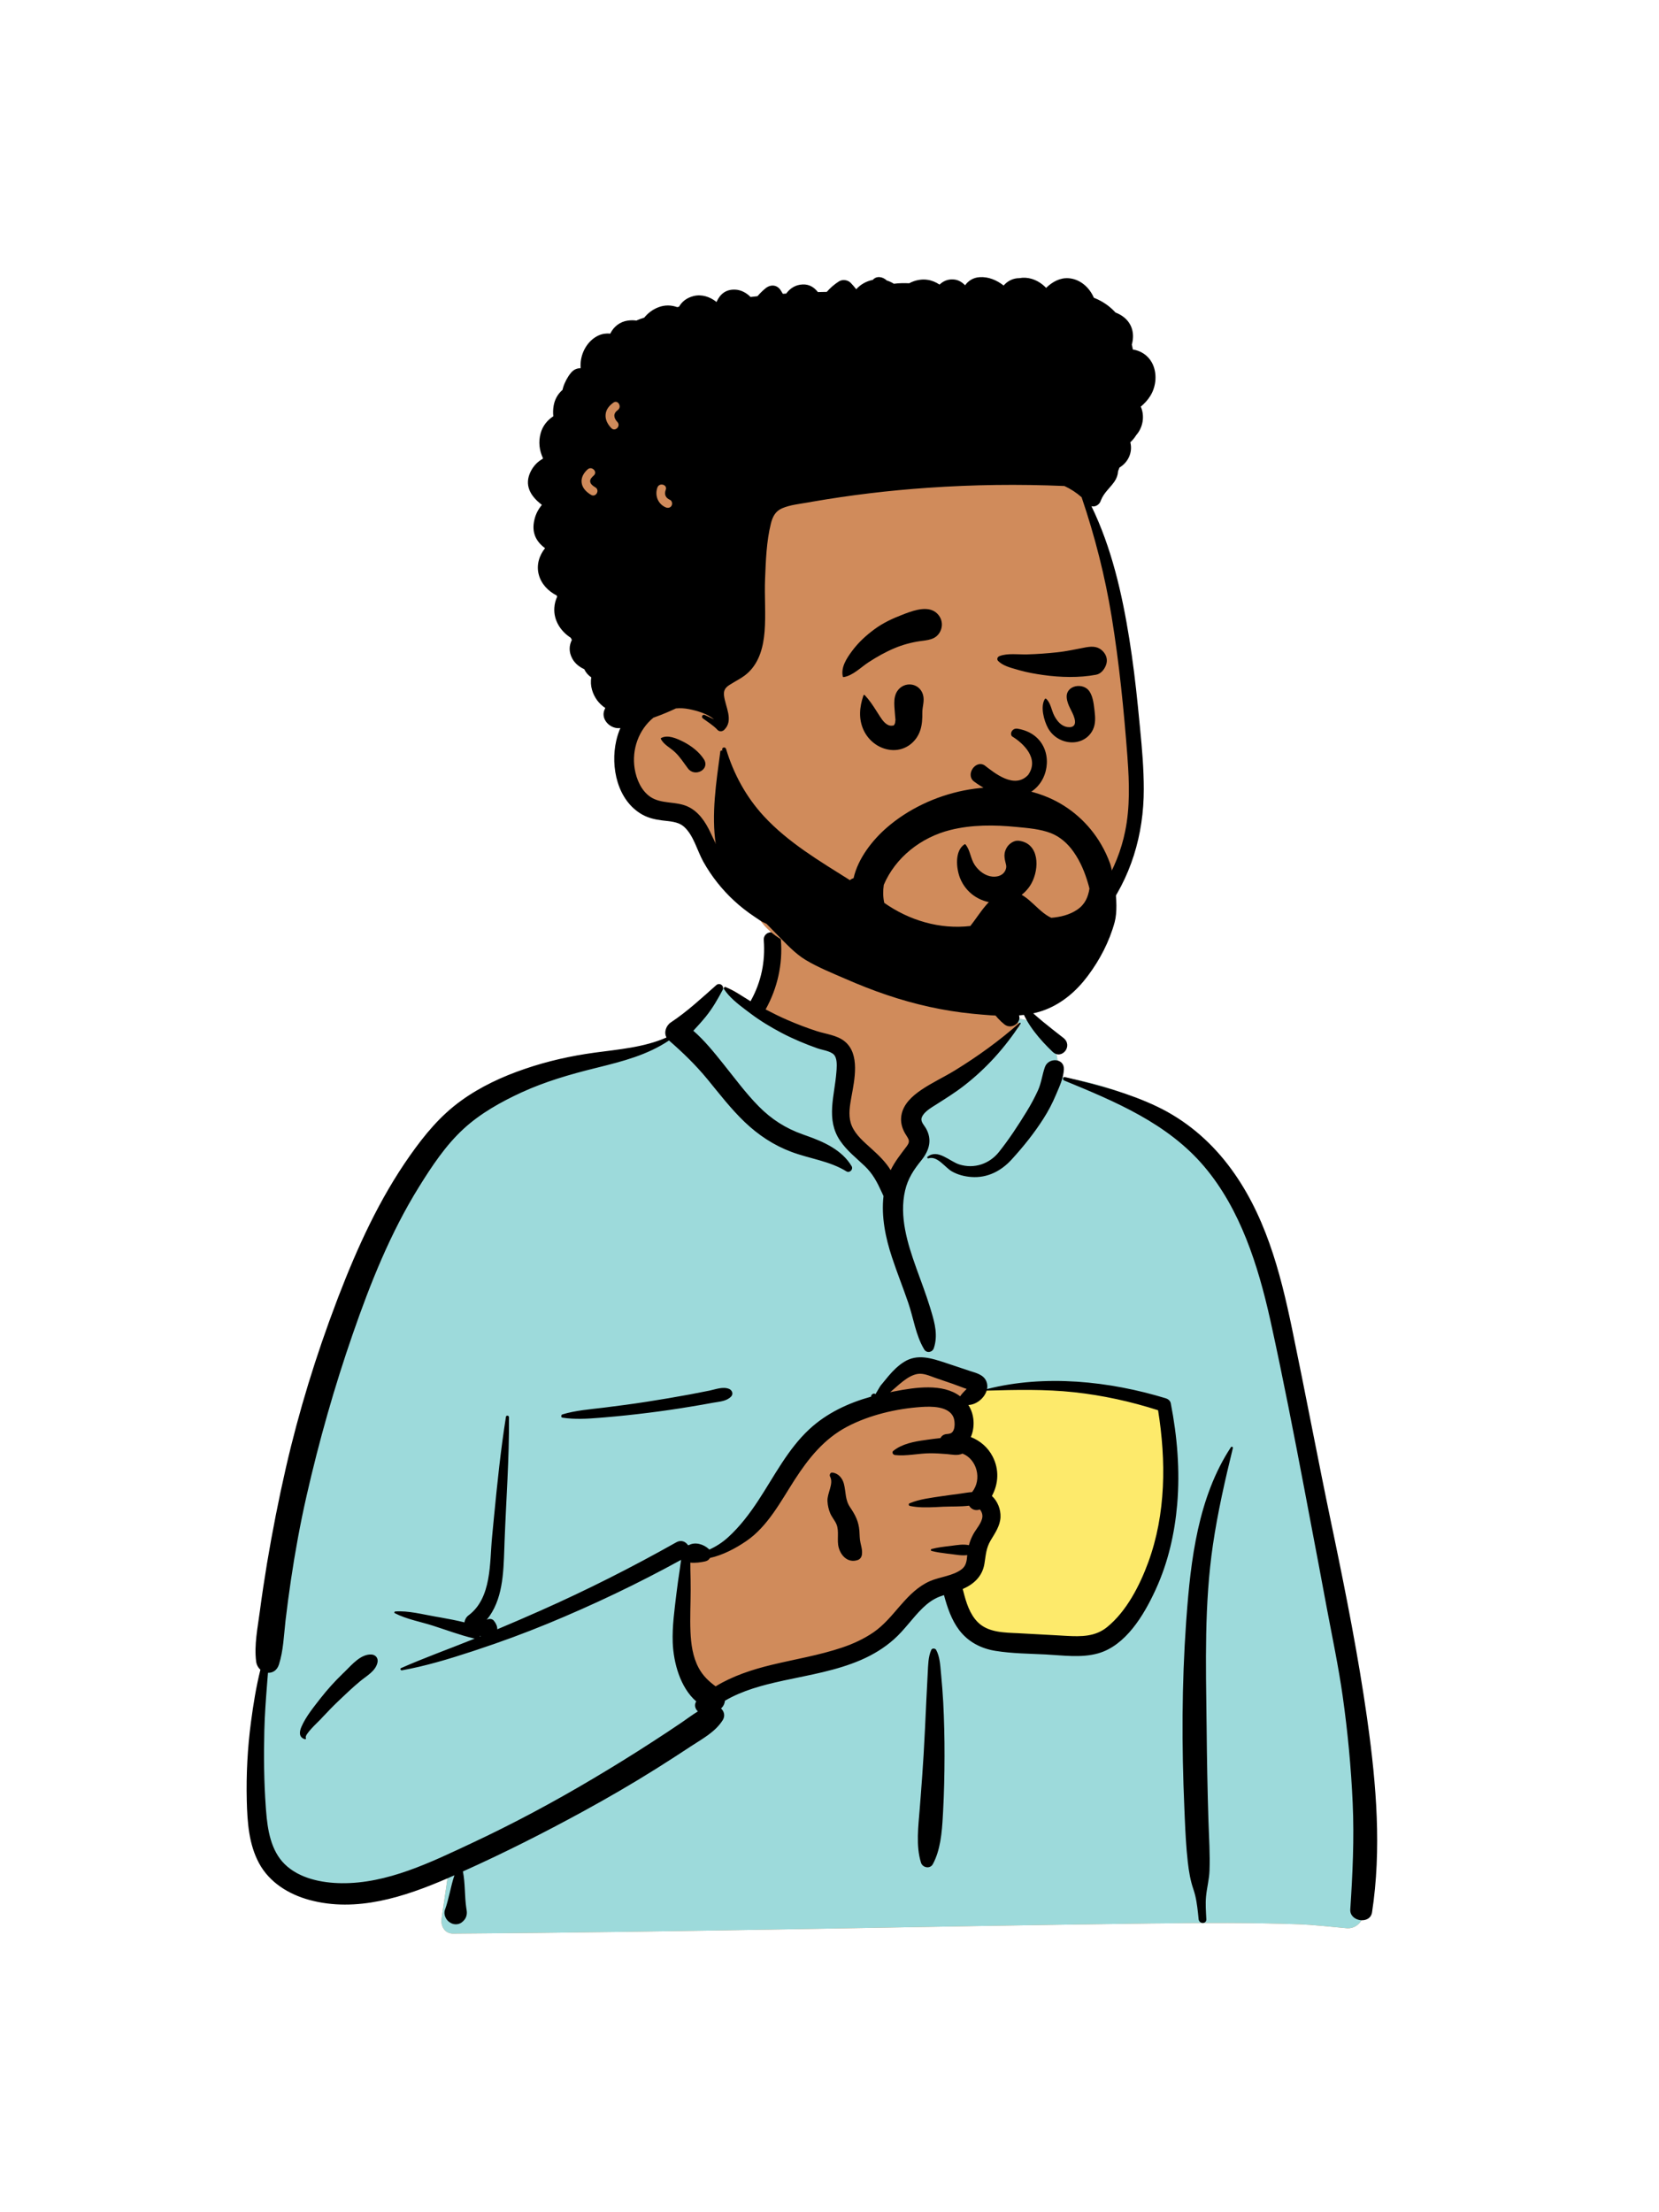 <svg width="36" height="48" viewBox="0 0 36 48" fill="none" xmlns="http://www.w3.org/2000/svg">
<rect x="19.029" y="28.743" width="7.167" height="8.83" fill="#FDEA6B"/>
<path fill-rule="evenodd" clip-rule="evenodd" d="M16.938 20.107C17.711 19.519 19.651 19.254 20.475 19.821C21.29 20.39 21.378 21.31 21.758 22.157C22.116 21.988 22.707 22.23 22.811 22.562C22.94 22.719 22.946 23.159 23.035 23.37C26.898 23.985 27.485 26.999 27.95 30.42C28.565 33.891 29.962 37.355 29.355 40.927C29.434 41.041 29.497 41.153 29.554 41.285C29.692 41.519 29.515 41.852 29.236 41.839C28.876 41.807 28.519 41.764 28.157 41.751C27.154 41.716 26.149 41.72 25.146 41.733L25.009 41.734C19.95 41.797 14.891 41.922 9.832 41.955C9.648 41.955 9.559 41.79 9.583 41.628C9.632 41.301 9.678 40.974 9.726 40.646C8.529 40.962 7.257 41.042 6.064 40.68C5.981 40.594 6.259 40.641 6.303 40.628C5.204 39.877 5.532 38.296 5.63 37.157C6.235 33.254 6.448 28.935 8.785 25.605C9.796 24.246 11.278 23.169 12.982 22.927L13.029 22.921C13.527 22.854 14.082 22.833 14.517 22.562C15.007 22.171 15.216 21.448 15.731 21.441C15.901 21.439 16.133 21.654 16.381 21.801C16.4 21.479 16.573 21.208 16.612 20.958L16.615 20.937C16.655 20.646 16.6 20.385 16.938 20.107ZM25.242 30.523C24.156 29.768 21.351 30.147 21.287 30.189C21.145 30.282 21.085 30.291 21.008 30.412C20.933 30.422 20.857 30.432 20.782 30.443C20.631 30.492 20.743 30.678 20.917 30.612C20.812 31.065 21.121 31.387 21.244 31.835C21.284 31.981 21.246 32.242 21.244 32.391C21.256 32.581 21.466 32.804 21.431 32.995C21.307 33.671 20.633 34.33 20.917 34.986C21.105 35.356 21.671 35.545 22.047 35.67C22.827 35.97 24.184 35.659 24.637 34.986C24.879 34.626 25.159 33.72 25.303 33.439L25.335 32.993C25.413 31.884 25.483 30.691 25.242 30.523Z" fill="#D08B5B"/>
<path fill-rule="evenodd" clip-rule="evenodd" d="M15.691 21.443L16.002 21.634L17.806 22.526C18.156 22.625 18.331 22.742 18.331 22.879V24.273C18.331 24.459 18.659 24.882 19.316 25.541L19.922 24.936L19.909 24.857C19.851 24.516 19.822 24.287 19.822 24.172C19.822 24.048 20.416 23.577 21.603 22.76L22.122 22.271L22.067 22.102C22.387 22.117 22.734 22.315 22.811 22.562C22.94 22.719 22.946 23.159 23.035 23.37C26.898 23.985 27.485 26.998 27.95 30.419C28.565 33.891 29.962 37.355 29.355 40.927C29.434 41.041 29.497 41.152 29.554 41.284C29.692 41.519 29.515 41.852 29.236 41.839C28.876 41.807 28.519 41.764 28.157 41.751C27.154 41.716 26.149 41.72 25.146 41.733L25.009 41.734C19.95 41.797 14.891 41.922 9.832 41.955C9.648 41.955 9.559 41.79 9.583 41.628C9.632 41.301 9.678 40.973 9.726 40.646C8.529 40.962 7.257 41.042 6.064 40.679C5.981 40.594 6.259 40.641 6.303 40.628C5.204 39.877 5.532 38.295 5.63 37.156C6.235 33.254 6.448 28.935 8.785 25.605C9.796 24.245 11.278 23.169 12.982 22.927L13.029 22.921L13.076 22.915C13.562 22.853 14.096 22.824 14.517 22.562C14.994 22.181 15.204 21.486 15.691 21.443ZM20.015 29.625C19.838 29.625 19.475 29.9 18.927 30.45L18.879 30.472C18.217 30.78 17.778 31.047 17.563 31.273L17.555 31.282C17.337 31.515 16.907 32.136 16.263 33.143L15.331 33.695H14.978L14.727 35.517L15.331 36.819L16.699 36.358L18.927 35.77L20.206 34.472L20.928 34.23C20.84 34.483 20.808 34.734 20.917 34.986C21.105 35.356 21.671 35.544 22.047 35.67C22.827 35.97 24.184 35.659 24.637 34.986C24.879 34.626 25.159 33.72 25.303 33.439L25.344 32.859C25.418 31.79 25.474 30.684 25.242 30.523C24.156 29.768 21.351 30.147 21.287 30.189C21.145 30.282 21.085 30.291 21.008 30.412L20.968 30.417L21.191 30.115L21.112 30.073C20.55 29.774 20.184 29.625 20.015 29.625ZM20.917 30.612C20.817 31.046 21.096 31.36 21.228 31.779L20.891 31.133L20.891 30.62C20.899 30.618 20.908 30.615 20.917 30.612Z" fill="#9DDADB"/>
<path fill-rule="evenodd" clip-rule="evenodd" d="M15.542 21.376C15.617 21.309 15.728 21.393 15.68 21.482C15.573 21.684 15.463 21.875 15.32 22.053C15.233 22.161 15.139 22.264 15.045 22.365C15.287 22.575 15.496 22.835 15.692 23.08C15.943 23.392 16.181 23.718 16.463 24.004C16.741 24.286 17.049 24.483 17.421 24.614L17.496 24.641C17.87 24.772 18.269 24.949 18.48 25.303C18.521 25.373 18.438 25.459 18.367 25.416C18.001 25.189 17.571 25.143 17.173 24.993C16.788 24.849 16.453 24.626 16.156 24.342C15.86 24.058 15.612 23.735 15.353 23.419C15.096 23.107 14.82 22.84 14.517 22.576C14.05 22.89 13.516 23.027 12.973 23.162L12.913 23.177C12.37 23.311 11.829 23.468 11.319 23.702C10.87 23.909 10.427 24.156 10.061 24.492C9.672 24.849 9.37 25.305 9.093 25.751C8.473 26.748 8.037 27.841 7.654 28.947C7.255 30.097 6.922 31.271 6.652 32.458C6.515 33.062 6.404 33.67 6.313 34.283C6.269 34.578 6.23 34.874 6.195 35.17C6.159 35.486 6.15 35.812 6.053 36.116C6.012 36.246 5.913 36.3 5.815 36.296L5.795 36.546C5.769 36.879 5.744 37.212 5.736 37.547C5.722 38.105 5.728 38.66 5.768 39.216L5.774 39.292C5.805 39.698 5.876 40.154 6.181 40.451C6.497 40.759 6.982 40.856 7.408 40.861C8.4 40.874 9.355 40.405 10.232 39.994C11.136 39.571 12.015 39.1 12.873 38.59C13.31 38.331 13.743 38.063 14.169 37.786C14.379 37.651 14.587 37.513 14.793 37.373C14.912 37.293 15.024 37.205 15.144 37.134C15.085 37.079 15.059 36.992 15.108 36.917C14.76 36.615 14.615 36.076 14.598 35.64C14.585 35.288 14.636 34.936 14.677 34.588C14.698 34.412 14.723 34.236 14.75 34.061C14.76 33.992 14.768 33.918 14.78 33.845C13.841 34.361 12.876 34.821 11.884 35.23C11.376 35.439 10.861 35.628 10.34 35.8L10.234 35.835C9.74 35.997 9.234 36.15 8.722 36.242C8.695 36.247 8.673 36.207 8.702 36.194C9.2 35.974 9.715 35.789 10.221 35.586L10.304 35.552C10.294 35.552 10.285 35.551 10.274 35.548C9.978 35.477 9.684 35.366 9.393 35.273C9.123 35.187 8.82 35.133 8.568 35.003C8.548 34.993 8.559 34.966 8.578 34.965C8.861 34.945 9.169 35.028 9.447 35.076L9.552 35.094C9.727 35.125 9.905 35.159 10.079 35.202C10.086 35.144 10.118 35.085 10.165 35.051C10.675 34.673 10.623 33.909 10.678 33.347L10.718 32.929C10.789 32.197 10.864 31.466 10.979 30.741C10.985 30.702 11.045 30.713 11.045 30.749C11.051 31.649 10.983 32.545 10.949 33.443L10.944 33.59C10.925 34.145 10.91 34.72 10.561 35.147C10.61 35.118 10.676 35.118 10.716 35.165C10.764 35.223 10.792 35.288 10.791 35.352C11.107 35.219 11.421 35.084 11.733 34.945C12.737 34.5 13.721 34.002 14.678 33.463C14.781 33.405 14.879 33.45 14.93 33.527L14.938 33.526C14.939 33.526 14.94 33.526 14.941 33.526L14.949 33.525C14.949 33.525 14.949 33.525 14.949 33.525C15.084 33.451 15.268 33.504 15.383 33.612C15.387 33.615 15.39 33.619 15.393 33.622C15.539 33.556 15.676 33.468 15.8 33.355C16.054 33.125 16.269 32.84 16.456 32.555C16.802 32.029 17.095 31.445 17.561 31.012C17.94 30.66 18.41 30.441 18.903 30.304C18.901 30.29 18.906 30.274 18.916 30.264C18.942 30.238 18.96 30.229 18.992 30.245C18.995 30.246 18.997 30.248 18.998 30.25L19.046 30.168C19.072 30.123 19.099 30.078 19.108 30.066C19.164 29.996 19.222 29.926 19.28 29.857C19.379 29.741 19.492 29.627 19.623 29.547C19.91 29.37 20.211 29.47 20.505 29.566C20.683 29.625 20.86 29.684 21.038 29.744L21.056 29.75C21.189 29.792 21.343 29.829 21.403 29.97C21.426 30.025 21.43 30.083 21.419 30.139C22.677 29.819 24.073 29.966 25.301 30.341C25.348 30.356 25.395 30.395 25.405 30.445C25.546 31.167 25.608 31.907 25.545 32.641C25.49 33.274 25.349 33.895 25.085 34.474L25.07 34.507C24.822 35.044 24.428 35.707 23.826 35.875C23.463 35.977 23.062 35.917 22.692 35.898C22.331 35.88 21.964 35.878 21.607 35.821C21.29 35.771 21.012 35.628 20.815 35.37C20.646 35.147 20.557 34.878 20.484 34.61C20.45 34.621 20.417 34.632 20.384 34.645C20.247 34.699 20.13 34.786 20.024 34.888C19.801 35.104 19.628 35.367 19.394 35.573C19.183 35.76 18.942 35.905 18.684 36.017C18.149 36.248 17.575 36.341 17.008 36.463L16.969 36.472C16.543 36.565 16.108 36.68 15.731 36.902C15.724 36.968 15.694 37.029 15.646 37.069C15.713 37.132 15.741 37.23 15.683 37.323C15.52 37.582 15.239 37.729 14.987 37.894L14.971 37.905C14.723 38.069 14.473 38.23 14.221 38.388C13.709 38.709 13.186 39.012 12.656 39.302C11.803 39.768 10.932 40.208 10.045 40.606C10.098 40.868 10.079 41.139 10.119 41.403L10.125 41.44C10.142 41.538 10.119 41.62 10.051 41.684L10.044 41.69L10.044 41.69L10.038 41.695L10.036 41.697L10.037 41.697C10.029 41.704 10.021 41.71 10.013 41.716L10.002 41.723C9.937 41.762 9.854 41.762 9.787 41.727L9.78 41.723L9.767 41.715C9.679 41.665 9.618 41.54 9.655 41.44C9.744 41.196 9.778 40.935 9.861 40.689L9.795 40.718L9.709 40.756C8.774 41.16 7.735 41.501 6.716 41.225C6.266 41.103 5.845 40.845 5.62 40.425C5.398 40.012 5.367 39.532 5.355 39.072C5.341 38.504 5.371 37.928 5.446 37.365C5.496 36.987 5.557 36.602 5.651 36.228C5.602 36.185 5.567 36.124 5.558 36.049C5.513 35.692 5.591 35.321 5.638 34.965C5.684 34.618 5.736 34.272 5.793 33.927C5.91 33.23 6.046 32.535 6.204 31.846C6.485 30.62 6.856 29.416 7.303 28.241L7.342 28.138C7.755 27.064 8.233 26.013 8.899 25.069C9.218 24.617 9.555 24.208 10.005 23.883C10.426 23.578 10.902 23.358 11.393 23.191C11.884 23.023 12.389 22.91 12.903 22.84C13.425 22.769 13.976 22.726 14.463 22.511C14.401 22.401 14.454 22.252 14.558 22.183C14.907 21.953 15.229 21.653 15.542 21.376ZM26.71 31.402C26.724 31.38 26.759 31.394 26.753 31.42C26.583 32.116 26.424 32.812 26.32 33.521C26.132 34.8 26.166 36.096 26.182 37.384L26.183 37.451C26.19 38.145 26.201 38.839 26.224 39.533C26.236 39.884 26.259 40.238 26.246 40.589C26.239 40.779 26.189 40.959 26.171 41.147C26.155 41.311 26.169 41.478 26.177 41.643C26.182 41.752 26.021 41.748 26.01 41.643L25.996 41.507C25.977 41.336 25.955 41.165 25.899 41.001C25.831 40.803 25.799 40.61 25.775 40.402C25.739 40.084 25.723 39.764 25.709 39.444L25.7 39.222C25.642 37.885 25.644 36.542 25.738 35.206L25.745 35.111C25.837 33.848 25.998 32.484 26.71 31.402ZM23.093 23.445C23.049 23.426 23.064 23.359 23.113 23.371L23.202 23.392C23.856 23.549 24.498 23.719 25.109 24.01C25.72 24.302 26.237 24.738 26.648 25.273C27.447 26.314 27.778 27.58 28.04 28.844C28.332 30.248 28.597 31.658 28.89 33.062L28.945 33.324C29.217 34.632 29.474 35.94 29.663 37.264L29.676 37.36C29.867 38.721 29.982 40.129 29.773 41.493C29.732 41.763 29.283 41.696 29.301 41.429C29.352 40.658 29.388 39.891 29.353 39.118C29.318 38.346 29.245 37.576 29.137 36.81C29.046 36.165 28.911 35.529 28.791 34.889L28.772 34.788C28.672 34.244 28.568 33.7 28.465 33.157L28.311 32.343C28.079 31.125 27.843 29.905 27.577 28.695L27.561 28.623C27.3 27.459 26.916 26.238 26.133 25.313C25.34 24.375 24.203 23.902 23.093 23.445ZM20.208 35.8C20.227 35.757 20.294 35.762 20.315 35.8C20.395 35.948 20.404 36.138 20.419 36.306L20.421 36.323C20.44 36.527 20.457 36.733 20.468 36.938C20.488 37.327 20.497 37.716 20.496 38.106C20.495 38.506 20.487 38.905 20.465 39.304L20.459 39.411C20.44 39.758 20.407 40.145 20.242 40.448C20.182 40.558 20.019 40.526 19.985 40.414C19.871 40.049 19.929 39.617 19.958 39.243L19.981 38.951C20.003 38.659 20.025 38.367 20.042 38.075C20.065 37.676 20.084 37.276 20.102 36.876C20.108 36.746 20.115 36.617 20.122 36.487L20.132 36.292C20.141 36.129 20.141 35.95 20.208 35.8ZM7.434 36.317L7.484 36.269C7.638 36.117 7.833 35.885 8.062 35.899C8.153 35.905 8.211 35.98 8.192 36.07C8.151 36.261 7.956 36.361 7.816 36.478C7.662 36.606 7.516 36.743 7.372 36.881C7.243 37.003 7.12 37.129 6.999 37.259L6.954 37.308C6.911 37.355 6.603 37.634 6.636 37.706L6.638 37.709C6.647 37.723 6.632 37.742 6.616 37.737C6.483 37.695 6.492 37.581 6.542 37.466C6.638 37.244 6.808 37.039 6.955 36.849C7.103 36.66 7.262 36.484 7.434 36.317ZM20.69 30.751C20.587 30.508 20.208 30.513 19.993 30.528C19.452 30.564 18.866 30.702 18.384 30.955C17.885 31.217 17.548 31.638 17.247 32.103L17.233 32.125C16.94 32.581 16.657 33.121 16.198 33.435C15.964 33.595 15.69 33.741 15.406 33.804C15.387 33.838 15.355 33.865 15.314 33.875L15.295 33.88C15.214 33.898 15.088 33.917 14.98 33.905C14.98 33.959 14.98 34.011 14.981 34.062C14.985 34.206 14.987 34.35 14.987 34.495C14.987 34.797 14.97 35.1 14.983 35.402C14.994 35.67 15.032 35.949 15.16 36.188C15.254 36.363 15.379 36.479 15.529 36.59C15.898 36.365 16.315 36.228 16.738 36.125C17.25 36.001 17.774 35.917 18.274 35.748C18.515 35.667 18.747 35.56 18.957 35.416C19.179 35.262 19.349 35.054 19.524 34.851L19.552 34.82C19.73 34.615 19.925 34.419 20.177 34.308C20.395 34.212 20.681 34.195 20.871 34.047C20.97 33.969 20.979 33.857 20.989 33.742C20.867 33.759 20.739 33.731 20.617 33.717L20.555 33.71C20.44 33.696 20.328 33.681 20.215 33.652C20.194 33.647 20.194 33.615 20.215 33.61C20.348 33.575 20.481 33.56 20.617 33.544L20.649 33.54C20.773 33.524 20.903 33.5 21.025 33.527C21.047 33.444 21.078 33.365 21.122 33.285C21.184 33.174 21.301 33.048 21.317 32.918C21.322 32.879 21.313 32.833 21.294 32.799L21.288 32.787C21.28 32.773 21.271 32.759 21.258 32.751C21.257 32.752 21.253 32.754 21.247 32.757C21.153 32.786 21.072 32.74 21.029 32.67C20.845 32.693 20.644 32.685 20.472 32.692L20.298 32.701C20.112 32.709 19.918 32.713 19.743 32.675C19.718 32.67 19.711 32.63 19.735 32.619C19.95 32.527 20.211 32.498 20.441 32.463C20.57 32.443 20.699 32.428 20.828 32.41C20.914 32.399 21.005 32.38 21.094 32.375C21.317 32.097 21.197 31.66 20.886 31.54C20.773 31.59 20.672 31.561 20.548 31.55C20.425 31.54 20.301 31.532 20.178 31.533C19.93 31.534 19.667 31.599 19.421 31.571C19.381 31.567 19.344 31.513 19.384 31.481C19.572 31.328 19.841 31.277 20.08 31.245L20.129 31.238C20.209 31.228 20.307 31.212 20.408 31.203C20.43 31.159 20.471 31.125 20.533 31.117C20.551 31.114 20.57 31.113 20.588 31.111L20.588 31.109C20.738 31.102 20.731 30.849 20.69 30.751ZM10.422 35.493C10.419 35.497 10.416 35.501 10.413 35.504L10.408 35.51L10.433 35.5L10.422 35.493ZM23.307 30.208C22.676 30.14 22.044 30.155 21.41 30.173C21.36 30.339 21.184 30.48 21.013 30.485C21.147 30.689 21.16 30.965 21.067 31.18C21.266 31.26 21.437 31.402 21.541 31.605C21.686 31.886 21.667 32.199 21.524 32.459C21.646 32.57 21.718 32.749 21.711 32.918C21.703 33.106 21.591 33.267 21.497 33.423C21.397 33.592 21.393 33.74 21.362 33.929C21.317 34.205 21.131 34.373 20.891 34.478L20.904 34.528C20.965 34.769 21.042 35.023 21.219 35.199C21.446 35.425 21.799 35.423 22.099 35.437L22.114 35.438C22.389 35.452 22.663 35.468 22.938 35.483L23.145 35.495C23.461 35.512 23.765 35.514 24.023 35.305C24.445 34.964 24.734 34.398 24.917 33.898C25.302 32.847 25.306 31.694 25.13 30.599C24.538 30.409 23.925 30.275 23.307 30.208ZM18.057 31.951L18.062 31.952C18.192 31.966 18.281 32.072 18.313 32.197C18.359 32.378 18.336 32.542 18.448 32.706C18.562 32.875 18.632 33.01 18.649 33.218C18.656 33.304 18.652 33.389 18.672 33.473L18.685 33.532C18.7 33.594 18.712 33.655 18.705 33.722C18.698 33.783 18.668 33.831 18.607 33.851C18.406 33.915 18.252 33.767 18.2 33.58C18.155 33.419 18.215 33.227 18.152 33.075C18.117 32.991 18.052 32.921 18.016 32.836C17.98 32.752 17.962 32.665 17.956 32.574C17.945 32.401 18.097 32.194 18.012 32.038C17.994 32.005 18.015 31.95 18.057 31.951ZM15.395 30.173C15.531 30.145 15.685 30.082 15.819 30.135C15.887 30.162 15.921 30.246 15.863 30.304C15.762 30.405 15.616 30.411 15.48 30.435L15.468 30.437C15.307 30.467 15.146 30.495 14.985 30.521C14.682 30.572 14.377 30.616 14.072 30.654C13.759 30.693 13.445 30.727 13.13 30.753L13.008 30.763C12.742 30.785 12.466 30.801 12.205 30.76C12.167 30.754 12.173 30.699 12.205 30.689C12.491 30.602 12.804 30.579 13.1 30.543C13.414 30.504 13.727 30.463 14.04 30.414C14.352 30.365 14.664 30.313 14.975 30.255C15.115 30.229 15.255 30.201 15.395 30.173ZM20.292 29.895C20.173 29.853 20.042 29.791 19.913 29.811C19.69 29.848 19.492 30.064 19.316 30.207L19.404 30.19C19.857 30.103 20.456 30.009 20.836 30.297C20.837 30.295 20.838 30.294 20.839 30.292C20.87 30.245 20.905 30.209 20.944 30.169C20.948 30.166 20.951 30.162 20.955 30.159L20.976 30.136L20.928 30.12C20.826 30.083 20.704 30.037 20.685 30.03L20.683 30.029C20.553 29.985 20.422 29.941 20.292 29.895ZM16.574 20.405C16.555 20.166 16.928 20.168 16.946 20.405C16.986 20.924 16.87 21.438 16.619 21.893C16.617 21.896 16.615 21.899 16.613 21.902C16.77 21.984 16.929 22.063 17.091 22.133C17.299 22.223 17.511 22.304 17.726 22.374C17.921 22.436 18.161 22.461 18.325 22.592C18.671 22.867 18.541 23.438 18.474 23.809L18.464 23.867C18.431 24.058 18.407 24.253 18.487 24.436C18.573 24.631 18.747 24.776 18.901 24.916L18.933 24.945C19.07 25.069 19.226 25.221 19.327 25.39C19.419 25.201 19.544 25.046 19.676 24.871C19.77 24.746 19.703 24.705 19.635 24.584C19.57 24.466 19.538 24.341 19.559 24.208C19.596 23.961 19.793 23.783 19.99 23.649C20.222 23.491 20.48 23.373 20.72 23.226C21.212 22.924 21.692 22.578 22.124 22.194C22.136 22.184 22.157 22.198 22.147 22.212C21.806 22.732 21.406 23.18 20.914 23.561C20.714 23.716 20.505 23.844 20.294 23.979L20.233 24.017C20.149 24.072 20.043 24.146 20.005 24.239C19.966 24.333 20.048 24.404 20.093 24.482C20.233 24.729 20.165 24.96 19.999 25.169L19.991 25.179C19.826 25.383 19.7 25.573 19.64 25.833C19.511 26.393 19.691 26.976 19.879 27.502L19.886 27.522C19.988 27.805 20.096 28.087 20.184 28.374L20.208 28.454C20.288 28.719 20.354 28.98 20.264 29.252C20.233 29.345 20.107 29.367 20.055 29.279C19.87 28.972 19.824 28.602 19.708 28.265C19.595 27.935 19.465 27.612 19.356 27.281C19.215 26.856 19.121 26.398 19.172 25.951C19.171 25.948 19.169 25.946 19.168 25.943L19.132 25.865C19.035 25.653 18.941 25.468 18.763 25.299C18.578 25.123 18.377 24.967 18.232 24.753C17.915 24.29 18.111 23.774 18.149 23.267L18.154 23.205C18.16 23.1 18.164 22.957 18.096 22.884C18.018 22.802 17.837 22.782 17.735 22.745C17.47 22.651 17.209 22.542 16.96 22.411C16.723 22.286 16.494 22.148 16.28 21.986L16.172 21.905C16.001 21.776 15.824 21.635 15.71 21.46C15.697 21.439 15.719 21.407 15.743 21.416C15.934 21.494 16.108 21.617 16.287 21.725C16.29 21.718 16.293 21.712 16.297 21.705C16.518 21.305 16.609 20.861 16.574 20.405ZM22.676 23.149C22.753 22.94 23.099 22.956 23.086 23.204C23.075 23.395 22.994 23.567 22.92 23.74L22.912 23.759C22.836 23.939 22.748 24.108 22.642 24.273C22.441 24.589 22.204 24.883 21.952 25.159C21.723 25.41 21.423 25.564 21.077 25.538C20.931 25.527 20.784 25.49 20.656 25.417C20.505 25.331 20.34 25.071 20.146 25.134C20.128 25.14 20.11 25.113 20.126 25.1C20.35 24.92 20.604 25.199 20.817 25.266C21.14 25.367 21.471 25.255 21.678 24.994C21.895 24.722 22.094 24.418 22.276 24.121C22.369 23.971 22.453 23.814 22.526 23.654C22.599 23.491 22.616 23.314 22.676 23.149ZM22.157 21.864C22.147 21.835 22.183 21.808 22.209 21.824C22.355 21.92 22.483 22.046 22.618 22.157C22.768 22.28 22.92 22.4 23.073 22.518C23.297 22.691 23.038 23.009 22.84 22.821C22.57 22.562 22.275 22.225 22.157 21.864ZM21.351 20.853C21.41 20.623 21.763 20.718 21.712 20.945L21.71 20.952C21.613 21.328 21.751 21.71 22.047 21.954L22.058 21.963C22.246 22.113 21.98 22.375 21.795 22.226C21.39 21.902 21.221 21.352 21.351 20.853Z" fill="black"/>
<path fill-rule="evenodd" clip-rule="evenodd" d="M24.389 13.528C24.273 12.601 23.909 11.616 23.526 10.752C22.665 8.923 20.693 8.672 18.926 8.295C17.182 8.04 15.335 7.81 13.617 8.318C12.651 8.556 12.274 9.709 12.426 10.618C12.513 11.185 12.771 11.722 12.99 12.248C13.427 13.327 13.704 14.482 13.704 15.651C13.674 16.414 13.566 17.286 14.442 17.609C15.275 18.024 15.345 19.15 16.388 19.788C16.81 20.645 17.958 20.72 18.785 20.919C19.308 21.019 19.836 21.093 20.366 21.14C21.9 21.338 23.128 20.892 23.931 19.522C24.468 18.688 24.869 17.725 24.77 16.714C24.671 15.65 24.507 14.591 24.389 13.528Z" fill="#D08B5B"/>
<path fill-rule="evenodd" clip-rule="evenodd" d="M18.939 6.073C19.026 5.974 19.161 6.008 19.243 6.086C19.296 6.102 19.348 6.126 19.397 6.157C19.507 6.142 19.622 6.142 19.731 6.146C19.757 6.132 19.785 6.118 19.816 6.107C20.034 6.027 20.228 6.068 20.388 6.175C20.465 6.102 20.561 6.056 20.686 6.063C20.796 6.069 20.875 6.122 20.943 6.19C21.01 6.093 21.119 6.023 21.255 6.014C21.445 6 21.627 6.077 21.779 6.195C21.867 6.093 21.987 6.035 22.121 6.035C22.209 6.019 22.302 6.025 22.386 6.05C22.508 6.087 22.615 6.156 22.7 6.246C22.835 6.117 23 6.023 23.19 6.037C23.437 6.055 23.641 6.236 23.736 6.46C23.903 6.527 24.057 6.623 24.185 6.759C24.192 6.766 24.199 6.773 24.206 6.781C24.275 6.807 24.34 6.843 24.398 6.891C24.58 7.043 24.62 7.263 24.56 7.478C24.569 7.512 24.576 7.547 24.582 7.583C24.753 7.609 24.908 7.707 24.996 7.868C25.116 8.088 25.093 8.379 24.962 8.589C24.906 8.68 24.835 8.756 24.755 8.823C24.845 9.029 24.802 9.275 24.656 9.441C24.62 9.499 24.577 9.551 24.528 9.597C24.582 9.81 24.485 10.03 24.293 10.144L24.277 10.185C24.274 10.192 24.271 10.199 24.268 10.206C24.266 10.215 24.263 10.223 24.261 10.232C24.256 10.307 24.231 10.381 24.182 10.451C24.081 10.595 23.956 10.688 23.89 10.855L23.883 10.873C23.855 10.952 23.763 11.008 23.684 10.983C24.12 11.88 24.348 12.878 24.505 13.856C24.583 14.344 24.643 14.833 24.692 15.325L24.74 15.814C24.783 16.249 24.82 16.685 24.82 17.122C24.821 18.109 24.539 19.059 23.935 19.844C23.363 20.587 22.553 21.125 21.639 21.337C20.695 21.556 19.588 21.47 18.742 20.969C18.492 20.822 18.711 20.468 18.965 20.587C19.445 20.811 19.934 20.977 20.467 21.015C20.986 21.051 21.507 20.986 21.999 20.816C22.814 20.534 23.508 19.943 23.953 19.207C24.173 18.845 24.332 18.451 24.416 18.035C24.522 17.517 24.506 16.981 24.467 16.456L24.465 16.42C24.388 15.409 24.287 14.391 24.124 13.39C23.98 12.505 23.759 11.637 23.471 10.789C23.358 10.689 23.232 10.607 23.097 10.545C22.109 10.503 21.12 10.515 20.133 10.584C19.292 10.642 18.455 10.742 17.624 10.886L17.535 10.902C17.351 10.935 17.146 10.954 16.973 11.028C16.824 11.092 16.764 11.214 16.727 11.365C16.632 11.747 16.618 12.165 16.602 12.556C16.586 12.939 16.622 13.324 16.591 13.706C16.565 14.025 16.484 14.351 16.248 14.582C16.125 14.703 15.973 14.769 15.83 14.861C15.738 14.92 15.699 14.981 15.711 15.091C15.737 15.331 15.929 15.633 15.713 15.838C15.675 15.874 15.609 15.879 15.571 15.838C15.482 15.741 15.359 15.666 15.253 15.588C15.209 15.555 15.245 15.492 15.296 15.515C15.362 15.544 15.429 15.579 15.498 15.61C15.346 15.484 15.129 15.422 14.949 15.386C14.858 15.368 14.762 15.362 14.668 15.371C14.598 15.404 14.526 15.435 14.454 15.466C14.364 15.504 14.272 15.539 14.179 15.572C13.859 15.834 13.706 16.26 13.772 16.677C13.809 16.907 13.915 17.157 14.114 17.291C14.351 17.45 14.668 17.382 14.923 17.5C15.162 17.61 15.308 17.834 15.417 18.065L15.462 18.161C15.563 18.374 15.667 18.581 15.806 18.775C15.966 19 16.161 19.201 16.375 19.375C16.479 19.459 16.589 19.534 16.703 19.602L16.735 19.621C16.85 19.689 16.933 19.754 16.941 19.898C16.943 19.948 16.912 19.993 16.871 20.019C16.696 20.131 16.522 19.991 16.377 19.894C16.22 19.79 16.069 19.672 15.93 19.544C15.666 19.3 15.437 19.011 15.262 18.697C15.128 18.457 15.051 18.121 14.84 17.936C14.71 17.823 14.528 17.822 14.366 17.801C14.216 17.782 14.074 17.75 13.94 17.676C13.396 17.373 13.243 16.64 13.372 16.074C13.393 15.978 13.424 15.885 13.462 15.796C13.259 15.83 13.032 15.62 13.114 15.408C13.12 15.392 13.128 15.377 13.135 15.362C13.001 15.274 12.896 15.14 12.846 14.966C12.82 14.876 12.817 14.785 12.83 14.697C12.765 14.653 12.712 14.593 12.678 14.52C12.57 14.47 12.475 14.396 12.418 14.289C12.339 14.142 12.349 14.007 12.409 13.885C12.401 13.87 12.393 13.854 12.385 13.838C12.165 13.698 12.011 13.457 12.029 13.19C12.034 13.101 12.056 13.021 12.09 12.949C12.087 12.94 12.084 12.931 12.082 12.922C11.898 12.828 11.745 12.673 11.691 12.467C11.636 12.26 11.7 12.053 11.828 11.894C11.641 11.757 11.528 11.565 11.597 11.275C11.624 11.157 11.68 11.049 11.756 10.959C11.756 10.956 11.755 10.953 11.754 10.95L11.737 10.937C11.505 10.754 11.373 10.521 11.514 10.234C11.578 10.105 11.669 10.015 11.776 9.956L11.781 9.939C11.705 9.774 11.679 9.592 11.732 9.4C11.775 9.242 11.877 9.116 12.007 9.032C11.999 8.961 12 8.886 12.014 8.804C12.037 8.666 12.106 8.546 12.206 8.46C12.21 8.442 12.214 8.424 12.22 8.406C12.253 8.297 12.316 8.178 12.389 8.09C12.45 8.017 12.517 7.991 12.6 7.988C12.595 7.921 12.598 7.852 12.612 7.783C12.654 7.57 12.79 7.369 12.99 7.278C13.073 7.241 13.16 7.23 13.243 7.239C13.315 7.088 13.454 6.979 13.624 6.956C13.691 6.947 13.753 6.947 13.809 6.956C13.842 6.941 13.875 6.927 13.91 6.915C13.933 6.907 13.957 6.899 13.98 6.892C14.059 6.794 14.163 6.715 14.285 6.668C14.425 6.613 14.568 6.618 14.694 6.664L14.734 6.656C14.797 6.546 14.898 6.462 15.053 6.423C15.228 6.38 15.408 6.44 15.546 6.551C15.547 6.551 15.548 6.551 15.549 6.551C15.621 6.389 15.744 6.276 15.951 6.284C16.08 6.289 16.197 6.353 16.287 6.444C16.337 6.438 16.387 6.432 16.437 6.427C16.49 6.365 16.549 6.306 16.614 6.254C16.721 6.168 16.86 6.175 16.939 6.296C16.956 6.322 16.972 6.349 16.988 6.375L17.06 6.37C17.145 6.256 17.261 6.178 17.419 6.172C17.565 6.166 17.669 6.237 17.748 6.337C17.812 6.335 17.877 6.334 17.941 6.333C18.017 6.246 18.105 6.169 18.206 6.105C18.284 6.056 18.398 6.073 18.461 6.138C18.503 6.182 18.543 6.228 18.58 6.276C18.674 6.17 18.802 6.1 18.939 6.073ZM14.342 16.016C14.488 15.933 14.684 16.023 14.825 16.093C14.997 16.18 15.168 16.31 15.273 16.472C15.416 16.694 15.079 16.873 14.929 16.674C14.836 16.552 14.762 16.429 14.649 16.322C14.547 16.223 14.398 16.157 14.339 16.028C14.336 16.023 14.337 16.018 14.342 16.016ZM14.444 10.635L14.447 10.627C14.488 10.514 14.307 10.464 14.266 10.577C14.204 10.748 14.276 10.934 14.444 11.008C14.491 11.028 14.544 11.021 14.572 10.974C14.596 10.935 14.585 10.866 14.539 10.846C14.444 10.804 14.412 10.731 14.444 10.635ZM12.885 10.317C12.975 10.237 12.842 10.104 12.752 10.184C12.668 10.259 12.606 10.36 12.622 10.476C12.638 10.595 12.727 10.678 12.825 10.737C12.929 10.8 13.023 10.638 12.92 10.575L12.908 10.568C12.865 10.541 12.814 10.504 12.807 10.451C12.799 10.395 12.847 10.351 12.885 10.317ZM13.399 8.903L13.405 8.898C13.503 8.828 13.409 8.665 13.311 8.736C13.221 8.8 13.148 8.884 13.141 9C13.133 9.112 13.19 9.21 13.265 9.289C13.348 9.377 13.48 9.244 13.397 9.156C13.317 9.071 13.301 8.977 13.399 8.903Z" fill="black"/>
<path fill-rule="evenodd" clip-rule="evenodd" d="M21.846 18.391C21.894 18.308 22.004 18.23 22.105 18.242C22.558 18.295 22.558 18.845 22.383 19.166C22.228 19.45 21.907 19.617 21.585 19.593C21.247 19.567 20.96 19.369 20.833 19.053C20.75 18.844 20.711 18.458 20.933 18.318C20.938 18.315 20.945 18.316 20.948 18.319C21.055 18.444 21.059 18.63 21.152 18.769C21.239 18.897 21.374 19.004 21.532 19.02C21.651 19.032 21.77 18.99 21.817 18.884C21.841 18.826 21.839 18.795 21.829 18.755L21.821 18.721C21.791 18.601 21.778 18.509 21.846 18.391ZM21.967 15.981C22.203 16.125 22.563 16.46 22.309 16.816C22.01 17.13 21.579 16.77 21.366 16.607C21.17 16.481 20.948 16.805 21.131 16.953C22.665 18.089 23.288 16.018 22.086 15.812C21.954 15.789 21.905 15.936 21.967 15.981ZM19.471 14.995C19.616 14.777 19.947 14.81 20.027 15.068C20.07 15.208 20.011 15.334 20.014 15.473C20.016 15.592 20.009 15.723 19.972 15.838C19.89 16.098 19.655 16.282 19.378 16.275C19.102 16.267 18.858 16.092 18.742 15.846C18.626 15.598 18.651 15.342 18.736 15.091C18.74 15.078 18.756 15.072 18.765 15.083C18.865 15.189 18.939 15.302 19.015 15.421L19.093 15.543C19.152 15.636 19.238 15.753 19.349 15.746L19.366 15.744C19.397 15.742 19.392 15.748 19.416 15.706C19.427 15.686 19.425 15.65 19.43 15.627L19.432 15.619L19.431 15.615C19.429 15.604 19.427 15.583 19.425 15.547L19.424 15.539C19.416 15.368 19.368 15.149 19.471 14.995ZM23.148 15.14C23.122 14.862 23.514 14.8 23.644 15.006C23.712 15.113 23.731 15.248 23.746 15.376L23.753 15.437C23.769 15.568 23.775 15.705 23.718 15.828C23.628 16.02 23.433 16.122 23.222 16.106C23.021 16.091 22.838 15.974 22.741 15.797C22.655 15.639 22.569 15.331 22.674 15.166C22.68 15.156 22.693 15.155 22.701 15.162C22.8 15.25 22.817 15.411 22.875 15.525C22.936 15.643 23.028 15.758 23.168 15.776C23.301 15.793 23.352 15.72 23.318 15.593C23.274 15.429 23.165 15.317 23.148 15.14ZM19.577 13.34L19.641 13.315C19.86 13.232 20.161 13.136 20.339 13.315C20.449 13.425 20.47 13.587 20.392 13.721C20.297 13.884 20.126 13.888 19.961 13.912C19.774 13.939 19.583 13.991 19.409 14.065C19.212 14.148 19.03 14.251 18.851 14.367C18.681 14.477 18.512 14.657 18.309 14.691C18.3 14.692 18.291 14.689 18.289 14.68C18.243 14.481 18.371 14.285 18.486 14.13C18.624 13.942 18.792 13.788 18.98 13.65C19.161 13.517 19.367 13.42 19.577 13.34ZM23.56 14.046L23.579 14.043C23.712 14.021 23.833 14.026 23.933 14.131C24.01 14.212 24.039 14.316 24.003 14.422C23.969 14.52 23.894 14.62 23.785 14.64C23.416 14.71 23.008 14.698 22.637 14.646C22.468 14.622 22.297 14.592 22.131 14.546L22.055 14.524C21.918 14.485 21.76 14.443 21.66 14.342C21.624 14.306 21.644 14.253 21.688 14.236C21.862 14.168 22.102 14.204 22.288 14.199C22.505 14.193 22.722 14.177 22.937 14.154C23.148 14.132 23.352 14.085 23.56 14.046Z" fill="black"/>
<path fill-rule="evenodd" clip-rule="evenodd" d="M19.178 19.199C19.431 18.605 19.984 18.169 20.621 18.009C21.089 17.892 21.579 17.896 22.056 17.943C22.306 17.967 22.574 17.987 22.809 18.079C23.01 18.159 23.174 18.308 23.297 18.484C23.444 18.693 23.543 18.931 23.613 19.176C23.623 19.21 23.633 19.245 23.641 19.281C23.611 19.465 23.546 19.622 23.375 19.738C23.209 19.851 23.01 19.898 22.812 19.914C22.792 19.905 22.773 19.895 22.756 19.885C22.447 19.709 22.23 19.29 21.84 19.347C21.492 19.398 21.263 19.835 21.056 20.092C20.392 20.17 19.728 19.97 19.188 19.59C19.16 19.46 19.159 19.329 19.178 19.199ZM24.093 18.749C24.04 18.6 23.973 18.455 23.893 18.319C23.631 17.869 23.229 17.51 22.751 17.305C21.62 16.821 20.157 17.163 19.244 17.957C18.932 18.228 18.617 18.627 18.522 19.056C18.493 19.062 18.466 19.077 18.444 19.098C17.784 18.682 17.105 18.283 16.573 17.707C16.188 17.288 15.919 16.793 15.755 16.249C15.741 16.204 15.669 16.21 15.671 16.26C15.672 16.272 15.672 16.283 15.673 16.295C15.666 16.274 15.634 16.285 15.631 16.305C15.543 16.966 15.432 17.667 15.534 18.332C15.595 18.728 15.775 19.018 16.016 19.332C16.273 19.668 16.565 19.98 16.864 20.28C17.053 20.47 17.251 20.69 17.483 20.829C17.753 20.991 18.059 21.114 18.347 21.239C18.64 21.367 18.937 21.485 19.24 21.587C19.845 21.792 20.471 21.934 21.108 21.996C21.618 22.045 22.2 22.099 22.689 21.907C23.063 21.76 23.366 21.495 23.605 21.175C23.866 20.827 24.073 20.43 24.187 20.012C24.305 19.577 24.118 18.819 24.093 18.749Z" fill="black"/>
</svg>
